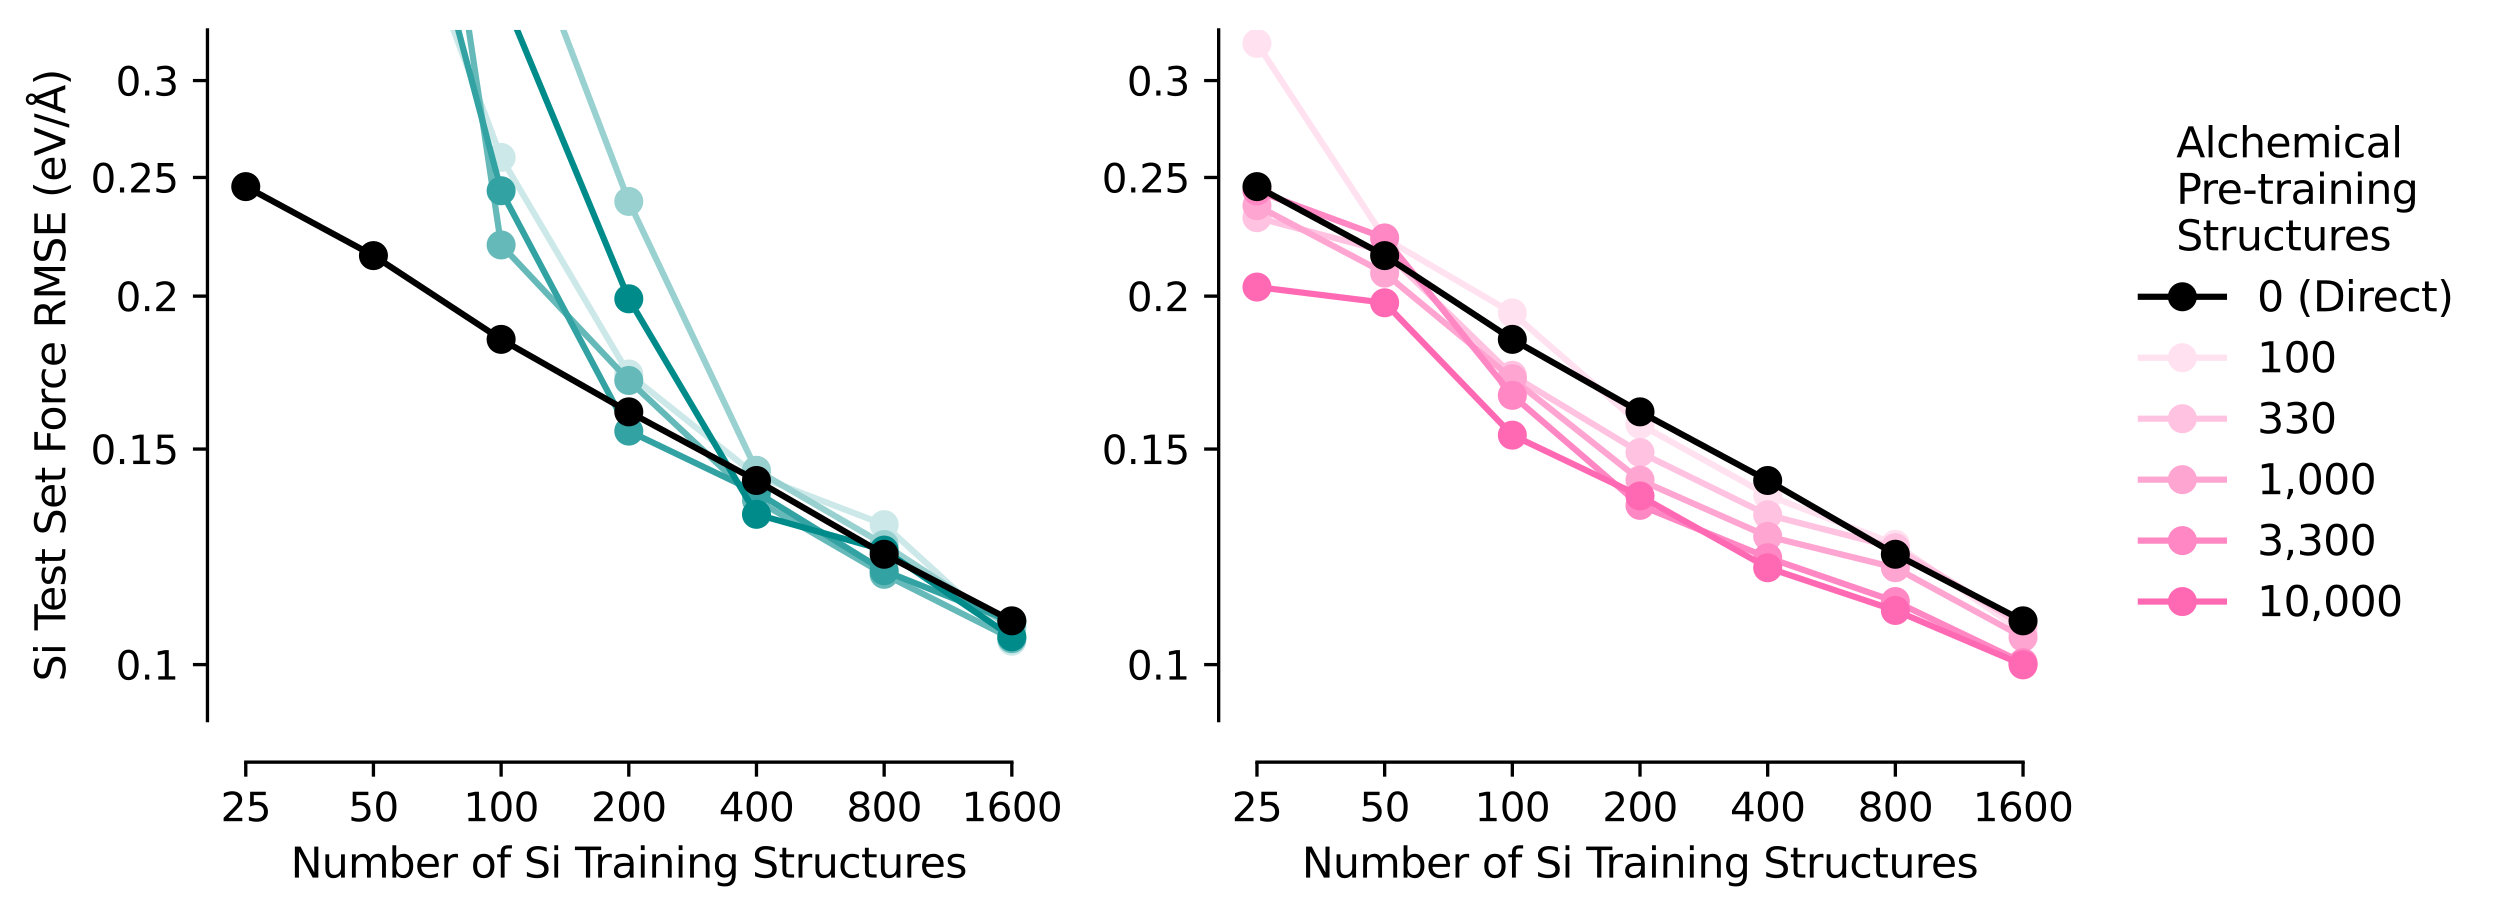 <?xml version="1.0" encoding="utf-8" standalone="no"?>
<!DOCTYPE svg PUBLIC "-//W3C//DTD SVG 1.1//EN"
  "http://www.w3.org/Graphics/SVG/1.1/DTD/svg11.dtd">
<svg xmlns:xlink="http://www.w3.org/1999/xlink" width="601.979pt" height="220.592pt" viewBox="0 0 601.979 220.592" xmlns="http://www.w3.org/2000/svg" version="1.1">
 <defs>
  <style type="text/css">*{stroke-linejoin: round; stroke-linecap: butt}</style>
 </defs>
 <g id="figure_1">
  <g id="patch_1">
   <path d="M 0 220.592 
L 601.979 220.592 
L 601.979 0 
L 0 0 
L 0 220.592 
z
" style="fill: none"/>
  </g>
  <g id="axes_1">
   <g id="patch_2">
    <path d="M 49.954 173.52 
L 252.863 173.52 
L 252.863 7.2 
L 49.954 7.2 
L 49.954 173.52 
z
" style="fill: none"/>
   </g>
   <g id="matplotlib.axis_1">
    <g id="xtick_1">
     <g id="line2d_1">
      <defs>
       <path id="m5c5590e771" d="M 0 0 
L 0 3.5 
" style="stroke: #000000; stroke-width: 0.8"/>
      </defs>
      <g>
       <use xlink:href="#m5c5590e771" x="59.177" y="183.52" style="stroke: #000000; stroke-width: 0.8"/>
      </g>
     </g>
     <g id="text_1">
      <!-- 25 -->
      <g transform="translate(53.133 197.739) scale(0.095 -0.095)">
       <defs>
        <path id="DejaVuSans-32" d="M 1228 531 
L 3431 531 
L 3431 0 
L 469 0 
L 469 531 
Q 828 903 1448 1529 
Q 2069 2156 2228 2338 
Q 2531 2678 2651 2914 
Q 2772 3150 2772 3378 
Q 2772 3750 2511 3984 
Q 2250 4219 1831 4219 
Q 1534 4219 1204 4116 
Q 875 4013 500 3803 
L 500 4441 
Q 881 4594 1212 4672 
Q 1544 4750 1819 4750 
Q 2544 4750 2975 4387 
Q 3406 4025 3406 3419 
Q 3406 3131 3298 2873 
Q 3191 2616 2906 2266 
Q 2828 2175 2409 1742 
Q 1991 1309 1228 531 
z
" transform="scale(0.016)"/>
        <path id="DejaVuSans-35" d="M 691 4666 
L 3169 4666 
L 3169 4134 
L 1269 4134 
L 1269 2991 
Q 1406 3038 1543 3061 
Q 1681 3084 1819 3084 
Q 2600 3084 3056 2656 
Q 3513 2228 3513 1497 
Q 3513 744 3044 326 
Q 2575 -91 1722 -91 
Q 1428 -91 1123 -41 
Q 819 9 494 109 
L 494 744 
Q 775 591 1075 516 
Q 1375 441 1709 441 
Q 2250 441 2565 725 
Q 2881 1009 2881 1497 
Q 2881 1984 2565 2268 
Q 2250 2553 1709 2553 
Q 1456 2553 1204 2497 
Q 953 2441 691 2322 
L 691 4666 
z
" transform="scale(0.016)"/>
       </defs>
       <use xlink:href="#DejaVuSans-32"/>
       <use xlink:href="#DejaVuSans-35" x="63.623"/>
      </g>
     </g>
    </g>
    <g id="xtick_2">
     <g id="line2d_2">
      <g>
       <use xlink:href="#m5c5590e771" x="89.921" y="183.52" style="stroke: #000000; stroke-width: 0.8"/>
      </g>
     </g>
     <g id="text_2">
      <!-- 50 -->
      <g transform="translate(83.876 197.739) scale(0.095 -0.095)">
       <defs>
        <path id="DejaVuSans-30" d="M 2034 4250 
Q 1547 4250 1301 3770 
Q 1056 3291 1056 2328 
Q 1056 1369 1301 889 
Q 1547 409 2034 409 
Q 2525 409 2770 889 
Q 3016 1369 3016 2328 
Q 3016 3291 2770 3770 
Q 2525 4250 2034 4250 
z
M 2034 4750 
Q 2819 4750 3233 4129 
Q 3647 3509 3647 2328 
Q 3647 1150 3233 529 
Q 2819 -91 2034 -91 
Q 1250 -91 836 529 
Q 422 1150 422 2328 
Q 422 3509 836 4129 
Q 1250 4750 2034 4750 
z
" transform="scale(0.016)"/>
       </defs>
       <use xlink:href="#DejaVuSans-35"/>
       <use xlink:href="#DejaVuSans-30" x="63.623"/>
      </g>
     </g>
    </g>
    <g id="xtick_3">
     <g id="line2d_3">
      <g>
       <use xlink:href="#m5c5590e771" x="120.665" y="183.52" style="stroke: #000000; stroke-width: 0.8"/>
      </g>
     </g>
     <g id="text_3">
      <!-- 100 -->
      <g transform="translate(111.598 197.739) scale(0.095 -0.095)">
       <defs>
        <path id="DejaVuSans-31" d="M 794 531 
L 1825 531 
L 1825 4091 
L 703 3866 
L 703 4441 
L 1819 4666 
L 2450 4666 
L 2450 531 
L 3481 531 
L 3481 0 
L 794 0 
L 794 531 
z
" transform="scale(0.016)"/>
       </defs>
       <use xlink:href="#DejaVuSans-31"/>
       <use xlink:href="#DejaVuSans-30" x="63.623"/>
       <use xlink:href="#DejaVuSans-30" x="127.246"/>
      </g>
     </g>
    </g>
    <g id="xtick_4">
     <g id="line2d_4">
      <g>
       <use xlink:href="#m5c5590e771" x="151.408" y="183.52" style="stroke: #000000; stroke-width: 0.8"/>
      </g>
     </g>
     <g id="text_4">
      <!-- 200 -->
      <g transform="translate(142.342 197.739) scale(0.095 -0.095)">
       <use xlink:href="#DejaVuSans-32"/>
       <use xlink:href="#DejaVuSans-30" x="63.623"/>
       <use xlink:href="#DejaVuSans-30" x="127.246"/>
      </g>
     </g>
    </g>
    <g id="xtick_5">
     <g id="line2d_5">
      <g>
       <use xlink:href="#m5c5590e771" x="182.152" y="183.52" style="stroke: #000000; stroke-width: 0.8"/>
      </g>
     </g>
     <g id="text_5">
      <!-- 400 -->
      <g transform="translate(173.086 197.739) scale(0.095 -0.095)">
       <defs>
        <path id="DejaVuSans-34" d="M 2419 4116 
L 825 1625 
L 2419 1625 
L 2419 4116 
z
M 2253 4666 
L 3047 4666 
L 3047 1625 
L 3713 1625 
L 3713 1100 
L 3047 1100 
L 3047 0 
L 2419 0 
L 2419 1100 
L 313 1100 
L 313 1709 
L 2253 4666 
z
" transform="scale(0.016)"/>
       </defs>
       <use xlink:href="#DejaVuSans-34"/>
       <use xlink:href="#DejaVuSans-30" x="63.623"/>
       <use xlink:href="#DejaVuSans-30" x="127.246"/>
      </g>
     </g>
    </g>
    <g id="xtick_6">
     <g id="line2d_6">
      <g>
       <use xlink:href="#m5c5590e771" x="212.896" y="183.52" style="stroke: #000000; stroke-width: 0.8"/>
      </g>
     </g>
     <g id="text_6">
      <!-- 800 -->
      <g transform="translate(203.829 197.739) scale(0.095 -0.095)">
       <defs>
        <path id="DejaVuSans-38" d="M 2034 2216 
Q 1584 2216 1326 1975 
Q 1069 1734 1069 1313 
Q 1069 891 1326 650 
Q 1584 409 2034 409 
Q 2484 409 2743 651 
Q 3003 894 3003 1313 
Q 3003 1734 2745 1975 
Q 2488 2216 2034 2216 
z
M 1403 2484 
Q 997 2584 770 2862 
Q 544 3141 544 3541 
Q 544 4100 942 4425 
Q 1341 4750 2034 4750 
Q 2731 4750 3128 4425 
Q 3525 4100 3525 3541 
Q 3525 3141 3298 2862 
Q 3072 2584 2669 2484 
Q 3125 2378 3379 2068 
Q 3634 1759 3634 1313 
Q 3634 634 3220 271 
Q 2806 -91 2034 -91 
Q 1263 -91 848 271 
Q 434 634 434 1313 
Q 434 1759 690 2068 
Q 947 2378 1403 2484 
z
M 1172 3481 
Q 1172 3119 1398 2916 
Q 1625 2713 2034 2713 
Q 2441 2713 2670 2916 
Q 2900 3119 2900 3481 
Q 2900 3844 2670 4047 
Q 2441 4250 2034 4250 
Q 1625 4250 1398 4047 
Q 1172 3844 1172 3481 
z
" transform="scale(0.016)"/>
       </defs>
       <use xlink:href="#DejaVuSans-38"/>
       <use xlink:href="#DejaVuSans-30" x="63.623"/>
       <use xlink:href="#DejaVuSans-30" x="127.246"/>
      </g>
     </g>
    </g>
    <g id="xtick_7">
     <g id="line2d_7">
      <g>
       <use xlink:href="#m5c5590e771" x="243.64" y="183.52" style="stroke: #000000; stroke-width: 0.8"/>
      </g>
     </g>
     <g id="text_7">
      <!-- 1600 -->
      <g transform="translate(231.551 197.739) scale(0.095 -0.095)">
       <defs>
        <path id="DejaVuSans-36" d="M 2113 2584 
Q 1688 2584 1439 2293 
Q 1191 2003 1191 1497 
Q 1191 994 1439 701 
Q 1688 409 2113 409 
Q 2538 409 2786 701 
Q 3034 994 3034 1497 
Q 3034 2003 2786 2293 
Q 2538 2584 2113 2584 
z
M 3366 4563 
L 3366 3988 
Q 3128 4100 2886 4159 
Q 2644 4219 2406 4219 
Q 1781 4219 1451 3797 
Q 1122 3375 1075 2522 
Q 1259 2794 1537 2939 
Q 1816 3084 2150 3084 
Q 2853 3084 3261 2657 
Q 3669 2231 3669 1497 
Q 3669 778 3244 343 
Q 2819 -91 2113 -91 
Q 1303 -91 875 529 
Q 447 1150 447 2328 
Q 447 3434 972 4092 
Q 1497 4750 2381 4750 
Q 2619 4750 2861 4703 
Q 3103 4656 3366 4563 
z
" transform="scale(0.016)"/>
       </defs>
       <use xlink:href="#DejaVuSans-31"/>
       <use xlink:href="#DejaVuSans-36" x="63.623"/>
       <use xlink:href="#DejaVuSans-30" x="127.246"/>
       <use xlink:href="#DejaVuSans-30" x="190.869"/>
      </g>
     </g>
    </g>
    <g id="text_8">
     <!-- Number of Si Training Structures -->
     <g transform="translate(69.997 211.313) scale(0.1 -0.1)">
      <defs>
       <path id="DejaVuSans-4e" d="M 628 4666 
L 1478 4666 
L 3547 763 
L 3547 4666 
L 4159 4666 
L 4159 0 
L 3309 0 
L 1241 3903 
L 1241 0 
L 628 0 
L 628 4666 
z
" transform="scale(0.016)"/>
       <path id="DejaVuSans-75" d="M 544 1381 
L 544 3500 
L 1119 3500 
L 1119 1403 
Q 1119 906 1312 657 
Q 1506 409 1894 409 
Q 2359 409 2629 706 
Q 2900 1003 2900 1516 
L 2900 3500 
L 3475 3500 
L 3475 0 
L 2900 0 
L 2900 538 
Q 2691 219 2414 64 
Q 2138 -91 1772 -91 
Q 1169 -91 856 284 
Q 544 659 544 1381 
z
M 1991 3584 
L 1991 3584 
z
" transform="scale(0.016)"/>
       <path id="DejaVuSans-6d" d="M 3328 2828 
Q 3544 3216 3844 3400 
Q 4144 3584 4550 3584 
Q 5097 3584 5394 3201 
Q 5691 2819 5691 2113 
L 5691 0 
L 5113 0 
L 5113 2094 
Q 5113 2597 4934 2840 
Q 4756 3084 4391 3084 
Q 3944 3084 3684 2787 
Q 3425 2491 3425 1978 
L 3425 0 
L 2847 0 
L 2847 2094 
Q 2847 2600 2669 2842 
Q 2491 3084 2119 3084 
Q 1678 3084 1418 2786 
Q 1159 2488 1159 1978 
L 1159 0 
L 581 0 
L 581 3500 
L 1159 3500 
L 1159 2956 
Q 1356 3278 1631 3431 
Q 1906 3584 2284 3584 
Q 2666 3584 2933 3390 
Q 3200 3197 3328 2828 
z
" transform="scale(0.016)"/>
       <path id="DejaVuSans-62" d="M 3116 1747 
Q 3116 2381 2855 2742 
Q 2594 3103 2138 3103 
Q 1681 3103 1420 2742 
Q 1159 2381 1159 1747 
Q 1159 1113 1420 752 
Q 1681 391 2138 391 
Q 2594 391 2855 752 
Q 3116 1113 3116 1747 
z
M 1159 2969 
Q 1341 3281 1617 3432 
Q 1894 3584 2278 3584 
Q 2916 3584 3314 3078 
Q 3713 2572 3713 1747 
Q 3713 922 3314 415 
Q 2916 -91 2278 -91 
Q 1894 -91 1617 61 
Q 1341 213 1159 525 
L 1159 0 
L 581 0 
L 581 4863 
L 1159 4863 
L 1159 2969 
z
" transform="scale(0.016)"/>
       <path id="DejaVuSans-65" d="M 3597 1894 
L 3597 1613 
L 953 1613 
Q 991 1019 1311 708 
Q 1631 397 2203 397 
Q 2534 397 2845 478 
Q 3156 559 3463 722 
L 3463 178 
Q 3153 47 2828 -22 
Q 2503 -91 2169 -91 
Q 1331 -91 842 396 
Q 353 884 353 1716 
Q 353 2575 817 3079 
Q 1281 3584 2069 3584 
Q 2775 3584 3186 3129 
Q 3597 2675 3597 1894 
z
M 3022 2063 
Q 3016 2534 2758 2815 
Q 2500 3097 2075 3097 
Q 1594 3097 1305 2825 
Q 1016 2553 972 2059 
L 3022 2063 
z
" transform="scale(0.016)"/>
       <path id="DejaVuSans-72" d="M 2631 2963 
Q 2534 3019 2420 3045 
Q 2306 3072 2169 3072 
Q 1681 3072 1420 2755 
Q 1159 2438 1159 1844 
L 1159 0 
L 581 0 
L 581 3500 
L 1159 3500 
L 1159 2956 
Q 1341 3275 1631 3429 
Q 1922 3584 2338 3584 
Q 2397 3584 2469 3576 
Q 2541 3569 2628 3553 
L 2631 2963 
z
" transform="scale(0.016)"/>
       <path id="DejaVuSans-20" transform="scale(0.016)"/>
       <path id="DejaVuSans-6f" d="M 1959 3097 
Q 1497 3097 1228 2736 
Q 959 2375 959 1747 
Q 959 1119 1226 758 
Q 1494 397 1959 397 
Q 2419 397 2687 759 
Q 2956 1122 2956 1747 
Q 2956 2369 2687 2733 
Q 2419 3097 1959 3097 
z
M 1959 3584 
Q 2709 3584 3137 3096 
Q 3566 2609 3566 1747 
Q 3566 888 3137 398 
Q 2709 -91 1959 -91 
Q 1206 -91 779 398 
Q 353 888 353 1747 
Q 353 2609 779 3096 
Q 1206 3584 1959 3584 
z
" transform="scale(0.016)"/>
       <path id="DejaVuSans-66" d="M 2375 4863 
L 2375 4384 
L 1825 4384 
Q 1516 4384 1395 4259 
Q 1275 4134 1275 3809 
L 1275 3500 
L 2222 3500 
L 2222 3053 
L 1275 3053 
L 1275 0 
L 697 0 
L 697 3053 
L 147 3053 
L 147 3500 
L 697 3500 
L 697 3744 
Q 697 4328 969 4595 
Q 1241 4863 1831 4863 
L 2375 4863 
z
" transform="scale(0.016)"/>
       <path id="DejaVuSans-53" d="M 3425 4513 
L 3425 3897 
Q 3066 4069 2747 4153 
Q 2428 4238 2131 4238 
Q 1616 4238 1336 4038 
Q 1056 3838 1056 3469 
Q 1056 3159 1242 3001 
Q 1428 2844 1947 2747 
L 2328 2669 
Q 3034 2534 3370 2195 
Q 3706 1856 3706 1288 
Q 3706 609 3251 259 
Q 2797 -91 1919 -91 
Q 1588 -91 1214 -16 
Q 841 59 441 206 
L 441 856 
Q 825 641 1194 531 
Q 1563 422 1919 422 
Q 2459 422 2753 634 
Q 3047 847 3047 1241 
Q 3047 1584 2836 1778 
Q 2625 1972 2144 2069 
L 1759 2144 
Q 1053 2284 737 2584 
Q 422 2884 422 3419 
Q 422 4038 858 4394 
Q 1294 4750 2059 4750 
Q 2388 4750 2728 4690 
Q 3069 4631 3425 4513 
z
" transform="scale(0.016)"/>
       <path id="DejaVuSans-69" d="M 603 3500 
L 1178 3500 
L 1178 0 
L 603 0 
L 603 3500 
z
M 603 4863 
L 1178 4863 
L 1178 4134 
L 603 4134 
L 603 4863 
z
" transform="scale(0.016)"/>
       <path id="DejaVuSans-54" d="M -19 4666 
L 3928 4666 
L 3928 4134 
L 2272 4134 
L 2272 0 
L 1638 0 
L 1638 4134 
L -19 4134 
L -19 4666 
z
" transform="scale(0.016)"/>
       <path id="DejaVuSans-61" d="M 2194 1759 
Q 1497 1759 1228 1600 
Q 959 1441 959 1056 
Q 959 750 1161 570 
Q 1363 391 1709 391 
Q 2188 391 2477 730 
Q 2766 1069 2766 1631 
L 2766 1759 
L 2194 1759 
z
M 3341 1997 
L 3341 0 
L 2766 0 
L 2766 531 
Q 2569 213 2275 61 
Q 1981 -91 1556 -91 
Q 1019 -91 701 211 
Q 384 513 384 1019 
Q 384 1609 779 1909 
Q 1175 2209 1959 2209 
L 2766 2209 
L 2766 2266 
Q 2766 2663 2505 2880 
Q 2244 3097 1772 3097 
Q 1472 3097 1187 3025 
Q 903 2953 641 2809 
L 641 3341 
Q 956 3463 1253 3523 
Q 1550 3584 1831 3584 
Q 2591 3584 2966 3190 
Q 3341 2797 3341 1997 
z
" transform="scale(0.016)"/>
       <path id="DejaVuSans-6e" d="M 3513 2113 
L 3513 0 
L 2938 0 
L 2938 2094 
Q 2938 2591 2744 2837 
Q 2550 3084 2163 3084 
Q 1697 3084 1428 2787 
Q 1159 2491 1159 1978 
L 1159 0 
L 581 0 
L 581 3500 
L 1159 3500 
L 1159 2956 
Q 1366 3272 1645 3428 
Q 1925 3584 2291 3584 
Q 2894 3584 3203 3211 
Q 3513 2838 3513 2113 
z
" transform="scale(0.016)"/>
       <path id="DejaVuSans-67" d="M 2906 1791 
Q 2906 2416 2648 2759 
Q 2391 3103 1925 3103 
Q 1463 3103 1205 2759 
Q 947 2416 947 1791 
Q 947 1169 1205 825 
Q 1463 481 1925 481 
Q 2391 481 2648 825 
Q 2906 1169 2906 1791 
z
M 3481 434 
Q 3481 -459 3084 -895 
Q 2688 -1331 1869 -1331 
Q 1566 -1331 1297 -1286 
Q 1028 -1241 775 -1147 
L 775 -588 
Q 1028 -725 1275 -790 
Q 1522 -856 1778 -856 
Q 2344 -856 2625 -561 
Q 2906 -266 2906 331 
L 2906 616 
Q 2728 306 2450 153 
Q 2172 0 1784 0 
Q 1141 0 747 490 
Q 353 981 353 1791 
Q 353 2603 747 3093 
Q 1141 3584 1784 3584 
Q 2172 3584 2450 3431 
Q 2728 3278 2906 2969 
L 2906 3500 
L 3481 3500 
L 3481 434 
z
" transform="scale(0.016)"/>
       <path id="DejaVuSans-74" d="M 1172 4494 
L 1172 3500 
L 2356 3500 
L 2356 3053 
L 1172 3053 
L 1172 1153 
Q 1172 725 1289 603 
Q 1406 481 1766 481 
L 2356 481 
L 2356 0 
L 1766 0 
Q 1100 0 847 248 
Q 594 497 594 1153 
L 594 3053 
L 172 3053 
L 172 3500 
L 594 3500 
L 594 4494 
L 1172 4494 
z
" transform="scale(0.016)"/>
       <path id="DejaVuSans-63" d="M 3122 3366 
L 3122 2828 
Q 2878 2963 2633 3030 
Q 2388 3097 2138 3097 
Q 1578 3097 1268 2742 
Q 959 2388 959 1747 
Q 959 1106 1268 751 
Q 1578 397 2138 397 
Q 2388 397 2633 464 
Q 2878 531 3122 666 
L 3122 134 
Q 2881 22 2623 -34 
Q 2366 -91 2075 -91 
Q 1284 -91 818 406 
Q 353 903 353 1747 
Q 353 2603 823 3093 
Q 1294 3584 2113 3584 
Q 2378 3584 2631 3529 
Q 2884 3475 3122 3366 
z
" transform="scale(0.016)"/>
       <path id="DejaVuSans-73" d="M 2834 3397 
L 2834 2853 
Q 2591 2978 2328 3040 
Q 2066 3103 1784 3103 
Q 1356 3103 1142 2972 
Q 928 2841 928 2578 
Q 928 2378 1081 2264 
Q 1234 2150 1697 2047 
L 1894 2003 
Q 2506 1872 2764 1633 
Q 3022 1394 3022 966 
Q 3022 478 2636 193 
Q 2250 -91 1575 -91 
Q 1294 -91 989 -36 
Q 684 19 347 128 
L 347 722 
Q 666 556 975 473 
Q 1284 391 1588 391 
Q 1994 391 2212 530 
Q 2431 669 2431 922 
Q 2431 1156 2273 1281 
Q 2116 1406 1581 1522 
L 1381 1569 
Q 847 1681 609 1914 
Q 372 2147 372 2553 
Q 372 3047 722 3315 
Q 1072 3584 1716 3584 
Q 2034 3584 2315 3537 
Q 2597 3491 2834 3397 
z
" transform="scale(0.016)"/>
      </defs>
      <use xlink:href="#DejaVuSans-4e"/>
      <use xlink:href="#DejaVuSans-75" x="74.805"/>
      <use xlink:href="#DejaVuSans-6d" x="138.184"/>
      <use xlink:href="#DejaVuSans-62" x="235.596"/>
      <use xlink:href="#DejaVuSans-65" x="299.072"/>
      <use xlink:href="#DejaVuSans-72" x="360.596"/>
      <use xlink:href="#DejaVuSans-20" x="401.709"/>
      <use xlink:href="#DejaVuSans-6f" x="433.496"/>
      <use xlink:href="#DejaVuSans-66" x="494.678"/>
      <use xlink:href="#DejaVuSans-20" x="529.883"/>
      <use xlink:href="#DejaVuSans-53" x="561.67"/>
      <use xlink:href="#DejaVuSans-69" x="625.146"/>
      <use xlink:href="#DejaVuSans-20" x="652.93"/>
      <use xlink:href="#DejaVuSans-54" x="684.717"/>
      <use xlink:href="#DejaVuSans-72" x="731.051"/>
      <use xlink:href="#DejaVuSans-61" x="772.164"/>
      <use xlink:href="#DejaVuSans-69" x="833.443"/>
      <use xlink:href="#DejaVuSans-6e" x="861.227"/>
      <use xlink:href="#DejaVuSans-69" x="924.605"/>
      <use xlink:href="#DejaVuSans-6e" x="952.389"/>
      <use xlink:href="#DejaVuSans-67" x="1015.768"/>
      <use xlink:href="#DejaVuSans-20" x="1079.244"/>
      <use xlink:href="#DejaVuSans-53" x="1111.031"/>
      <use xlink:href="#DejaVuSans-74" x="1174.508"/>
      <use xlink:href="#DejaVuSans-72" x="1213.717"/>
      <use xlink:href="#DejaVuSans-75" x="1254.83"/>
      <use xlink:href="#DejaVuSans-63" x="1318.209"/>
      <use xlink:href="#DejaVuSans-74" x="1373.189"/>
      <use xlink:href="#DejaVuSans-75" x="1412.398"/>
      <use xlink:href="#DejaVuSans-72" x="1475.777"/>
      <use xlink:href="#DejaVuSans-65" x="1514.641"/>
      <use xlink:href="#DejaVuSans-73" x="1576.164"/>
     </g>
    </g>
   </g>
   <g id="matplotlib.axis_2">
    <g id="ytick_1">
     <g id="line2d_8">
      <defs>
       <path id="m69ebf3bbb1" d="M 0 0 
L -3.5 0 
" style="stroke: #000000; stroke-width: 0.8"/>
      </defs>
      <g>
       <use xlink:href="#m69ebf3bbb1" x="49.954" y="160.033" style="stroke: #000000; stroke-width: 0.8"/>
      </g>
     </g>
     <g id="text_9">
      <!-- 0.1 -->
      <g transform="translate(27.846 163.642) scale(0.095 -0.095)">
       <defs>
        <path id="DejaVuSans-2e" d="M 684 794 
L 1344 794 
L 1344 0 
L 684 0 
L 684 794 
z
" transform="scale(0.016)"/>
       </defs>
       <use xlink:href="#DejaVuSans-30"/>
       <use xlink:href="#DejaVuSans-2e" x="63.623"/>
       <use xlink:href="#DejaVuSans-31" x="95.41"/>
      </g>
     </g>
    </g>
    <g id="ytick_2">
     <g id="line2d_9">
      <g>
       <use xlink:href="#m69ebf3bbb1" x="49.954" y="108.13" style="stroke: #000000; stroke-width: 0.8"/>
      </g>
     </g>
     <g id="text_10">
      <!-- 0.15 -->
      <g transform="translate(21.802 111.739) scale(0.095 -0.095)">
       <use xlink:href="#DejaVuSans-30"/>
       <use xlink:href="#DejaVuSans-2e" x="63.623"/>
       <use xlink:href="#DejaVuSans-31" x="95.41"/>
       <use xlink:href="#DejaVuSans-35" x="159.033"/>
      </g>
     </g>
    </g>
    <g id="ytick_3">
     <g id="line2d_10">
      <g>
       <use xlink:href="#m69ebf3bbb1" x="49.954" y="71.304" style="stroke: #000000; stroke-width: 0.8"/>
      </g>
     </g>
     <g id="text_11">
      <!-- 0.2 -->
      <g transform="translate(27.846 74.913) scale(0.095 -0.095)">
       <use xlink:href="#DejaVuSans-30"/>
       <use xlink:href="#DejaVuSans-2e" x="63.623"/>
       <use xlink:href="#DejaVuSans-32" x="95.41"/>
      </g>
     </g>
    </g>
    <g id="ytick_4">
     <g id="line2d_11">
      <g>
       <use xlink:href="#m69ebf3bbb1" x="49.954" y="42.739" style="stroke: #000000; stroke-width: 0.8"/>
      </g>
     </g>
     <g id="text_12">
      <!-- 0.25 -->
      <g transform="translate(21.802 46.349) scale(0.095 -0.095)">
       <use xlink:href="#DejaVuSans-30"/>
       <use xlink:href="#DejaVuSans-2e" x="63.623"/>
       <use xlink:href="#DejaVuSans-32" x="95.41"/>
       <use xlink:href="#DejaVuSans-35" x="159.033"/>
      </g>
     </g>
    </g>
    <g id="ytick_5">
     <g id="line2d_12">
      <g>
       <use xlink:href="#m69ebf3bbb1" x="49.954" y="19.401" style="stroke: #000000; stroke-width: 0.8"/>
      </g>
     </g>
     <g id="text_13">
      <!-- 0.3 -->
      <g transform="translate(27.846 23.01) scale(0.095 -0.095)">
       <defs>
        <path id="DejaVuSans-33" d="M 2597 2516 
Q 3050 2419 3304 2112 
Q 3559 1806 3559 1356 
Q 3559 666 3084 287 
Q 2609 -91 1734 -91 
Q 1441 -91 1130 -33 
Q 819 25 488 141 
L 488 750 
Q 750 597 1062 519 
Q 1375 441 1716 441 
Q 2309 441 2620 675 
Q 2931 909 2931 1356 
Q 2931 1769 2642 2001 
Q 2353 2234 1838 2234 
L 1294 2234 
L 1294 2753 
L 1863 2753 
Q 2328 2753 2575 2939 
Q 2822 3125 2822 3475 
Q 2822 3834 2567 4026 
Q 2313 4219 1838 4219 
Q 1578 4219 1281 4162 
Q 984 4106 628 3988 
L 628 4550 
Q 988 4650 1302 4700 
Q 1616 4750 1894 4750 
Q 2613 4750 3031 4423 
Q 3450 4097 3450 3541 
Q 3450 3153 3228 2886 
Q 3006 2619 2597 2516 
z
" transform="scale(0.016)"/>
       </defs>
       <use xlink:href="#DejaVuSans-30"/>
       <use xlink:href="#DejaVuSans-2e" x="63.623"/>
       <use xlink:href="#DejaVuSans-33" x="95.41"/>
      </g>
     </g>
    </g>
    <g id="text_14">
     <!-- Si Test Set Force RMSE (eV/Å) -->
     <g transform="translate(15.722 164.072) rotate(-90) scale(0.1 -0.1)">
      <defs>
       <path id="DejaVuSans-46" d="M 628 4666 
L 3309 4666 
L 3309 4134 
L 1259 4134 
L 1259 2759 
L 3109 2759 
L 3109 2228 
L 1259 2228 
L 1259 0 
L 628 0 
L 628 4666 
z
" transform="scale(0.016)"/>
       <path id="DejaVuSans-52" d="M 2841 2188 
Q 3044 2119 3236 1894 
Q 3428 1669 3622 1275 
L 4263 0 
L 3584 0 
L 2988 1197 
Q 2756 1666 2539 1819 
Q 2322 1972 1947 1972 
L 1259 1972 
L 1259 0 
L 628 0 
L 628 4666 
L 2053 4666 
Q 2853 4666 3247 4331 
Q 3641 3997 3641 3322 
Q 3641 2881 3436 2590 
Q 3231 2300 2841 2188 
z
M 1259 4147 
L 1259 2491 
L 2053 2491 
Q 2509 2491 2742 2702 
Q 2975 2913 2975 3322 
Q 2975 3731 2742 3939 
Q 2509 4147 2053 4147 
L 1259 4147 
z
" transform="scale(0.016)"/>
       <path id="DejaVuSans-4d" d="M 628 4666 
L 1569 4666 
L 2759 1491 
L 3956 4666 
L 4897 4666 
L 4897 0 
L 4281 0 
L 4281 4097 
L 3078 897 
L 2444 897 
L 1241 4097 
L 1241 0 
L 628 0 
L 628 4666 
z
" transform="scale(0.016)"/>
       <path id="DejaVuSans-45" d="M 628 4666 
L 3578 4666 
L 3578 4134 
L 1259 4134 
L 1259 2753 
L 3481 2753 
L 3481 2222 
L 1259 2222 
L 1259 531 
L 3634 531 
L 3634 0 
L 628 0 
L 628 4666 
z
" transform="scale(0.016)"/>
       <path id="DejaVuSans-28" d="M 1984 4856 
Q 1566 4138 1362 3434 
Q 1159 2731 1159 2009 
Q 1159 1288 1364 580 
Q 1569 -128 1984 -844 
L 1484 -844 
Q 1016 -109 783 600 
Q 550 1309 550 2009 
Q 550 2706 781 3412 
Q 1013 4119 1484 4856 
L 1984 4856 
z
" transform="scale(0.016)"/>
       <path id="DejaVuSans-56" d="M 1831 0 
L 50 4666 
L 709 4666 
L 2188 738 
L 3669 4666 
L 4325 4666 
L 2547 0 
L 1831 0 
z
" transform="scale(0.016)"/>
       <path id="DejaVuSans-2f" d="M 1625 4666 
L 2156 4666 
L 531 -594 
L 0 -594 
L 1625 4666 
z
" transform="scale(0.016)"/>
       <path id="DejaVuSans-c5" d="M 2663 5081 
Q 2663 5278 2523 5417 
Q 2384 5556 2188 5556 
Q 1988 5556 1852 5420 
Q 1716 5284 1716 5081 
Q 1716 4884 1853 4746 
Q 1991 4609 2188 4609 
Q 2384 4609 2523 4746 
Q 2663 4884 2663 5081 
z
M 2188 4044 
L 1338 1722 
L 3041 1722 
L 2188 4044 
z
M 1716 4366 
Q 1525 4494 1428 4673 
Q 1331 4853 1331 5081 
Q 1331 5441 1579 5691 
Q 1828 5941 2188 5941 
Q 2544 5941 2795 5689 
Q 3047 5438 3047 5081 
Q 3047 4863 2948 4678 
Q 2850 4494 2663 4366 
L 4325 0 
L 3669 0 
L 3244 1197 
L 1141 1197 
L 716 0 
L 50 0 
L 1716 4366 
z
" transform="scale(0.016)"/>
       <path id="DejaVuSans-29" d="M 513 4856 
L 1013 4856 
Q 1481 4119 1714 3412 
Q 1947 2706 1947 2009 
Q 1947 1309 1714 600 
Q 1481 -109 1013 -844 
L 513 -844 
Q 928 -128 1133 580 
Q 1338 1288 1338 2009 
Q 1338 2731 1133 3434 
Q 928 4138 513 4856 
z
" transform="scale(0.016)"/>
      </defs>
      <use xlink:href="#DejaVuSans-53"/>
      <use xlink:href="#DejaVuSans-69" x="63.477"/>
      <use xlink:href="#DejaVuSans-20" x="91.26"/>
      <use xlink:href="#DejaVuSans-54" x="123.047"/>
      <use xlink:href="#DejaVuSans-65" x="167.131"/>
      <use xlink:href="#DejaVuSans-73" x="228.654"/>
      <use xlink:href="#DejaVuSans-74" x="280.754"/>
      <use xlink:href="#DejaVuSans-20" x="319.963"/>
      <use xlink:href="#DejaVuSans-53" x="351.75"/>
      <use xlink:href="#DejaVuSans-65" x="415.227"/>
      <use xlink:href="#DejaVuSans-74" x="476.75"/>
      <use xlink:href="#DejaVuSans-20" x="515.959"/>
      <use xlink:href="#DejaVuSans-46" x="547.746"/>
      <use xlink:href="#DejaVuSans-6f" x="601.641"/>
      <use xlink:href="#DejaVuSans-72" x="662.822"/>
      <use xlink:href="#DejaVuSans-63" x="701.686"/>
      <use xlink:href="#DejaVuSans-65" x="756.666"/>
      <use xlink:href="#DejaVuSans-20" x="818.189"/>
      <use xlink:href="#DejaVuSans-52" x="849.977"/>
      <use xlink:href="#DejaVuSans-4d" x="919.459"/>
      <use xlink:href="#DejaVuSans-53" x="1005.738"/>
      <use xlink:href="#DejaVuSans-45" x="1069.215"/>
      <use xlink:href="#DejaVuSans-20" x="1132.398"/>
      <use xlink:href="#DejaVuSans-28" x="1164.186"/>
      <use xlink:href="#DejaVuSans-65" x="1203.199"/>
      <use xlink:href="#DejaVuSans-56" x="1264.723"/>
      <use xlink:href="#DejaVuSans-2f" x="1333.131"/>
      <use xlink:href="#DejaVuSans-c5" x="1366.822"/>
      <use xlink:href="#DejaVuSans-29" x="1435.23"/>
     </g>
    </g>
   </g>
   <g id="line2d_13">
    <path d="M 106.136 -1 
L 120.665 37.903 
L 151.408 90.065 
L 182.152 114.543 
L 212.896 126.324 
L 243.64 154.403 
" clip-path="url(#p3c75767efe)" style="fill: none; stroke: #cce8e8; stroke-width: 1.5; stroke-linecap: square"/>
    <defs>
     <path id="m93330bbf0a" d="M 0 3 
C 0.796 3 1.559 2.684 2.121 2.121 
C 2.684 1.559 3 0.796 3 0 
C 3 -0.796 2.684 -1.559 2.121 -2.121 
C 1.559 -2.684 0.796 -3 0 -3 
C -0.796 -3 -1.559 -2.684 -2.121 -2.121 
C -2.684 -1.559 -3 -0.796 -3 0 
C -3 0.796 -2.684 1.559 -2.121 2.121 
C -1.559 2.684 -0.796 3 0 3 
z
" style="stroke: #cce8e8"/>
    </defs>
    <g clip-path="url(#p3c75767efe)">
     <use xlink:href="#m93330bbf0a" x="106.136" y="-1" style="fill: #cce8e8; stroke: #cce8e8"/>
     <use xlink:href="#m93330bbf0a" x="120.665" y="37.903" style="fill: #cce8e8; stroke: #cce8e8"/>
     <use xlink:href="#m93330bbf0a" x="151.408" y="90.065" style="fill: #cce8e8; stroke: #cce8e8"/>
     <use xlink:href="#m93330bbf0a" x="182.152" y="114.543" style="fill: #cce8e8; stroke: #cce8e8"/>
     <use xlink:href="#m93330bbf0a" x="212.896" y="126.324" style="fill: #cce8e8; stroke: #cce8e8"/>
     <use xlink:href="#m93330bbf0a" x="243.64" y="154.403" style="fill: #cce8e8; stroke: #cce8e8"/>
    </g>
   </g>
   <g id="line2d_14">
    <path d="M 132.509 -1 
L 151.408 48.503 
L 182.152 113.241 
L 212.896 131.12 
L 243.64 151.183 
" clip-path="url(#p3c75767efe)" style="fill: none; stroke: #99d1d1; stroke-width: 1.5; stroke-linecap: square"/>
    <defs>
     <path id="m1ed48fb7e6" d="M 0 3 
C 0.796 3 1.559 2.684 2.121 2.121 
C 2.684 1.559 3 0.796 3 0 
C 3 -0.796 2.684 -1.559 2.121 -2.121 
C 1.559 -2.684 0.796 -3 0 -3 
C -0.796 -3 -1.559 -2.684 -2.121 -2.121 
C -2.684 -1.559 -3 -0.796 -3 0 
C -3 0.796 -2.684 1.559 -2.121 2.121 
C -1.559 2.684 -0.796 3 0 3 
z
" style="stroke: #99d1d1"/>
    </defs>
    <g clip-path="url(#p3c75767efe)">
     <use xlink:href="#m1ed48fb7e6" x="132.509" y="-1" style="fill: #99d1d1; stroke: #99d1d1"/>
     <use xlink:href="#m1ed48fb7e6" x="151.408" y="48.503" style="fill: #99d1d1; stroke: #99d1d1"/>
     <use xlink:href="#m1ed48fb7e6" x="182.152" y="113.241" style="fill: #99d1d1; stroke: #99d1d1"/>
     <use xlink:href="#m1ed48fb7e6" x="212.896" y="131.12" style="fill: #99d1d1; stroke: #99d1d1"/>
     <use xlink:href="#m1ed48fb7e6" x="243.64" y="151.183" style="fill: #99d1d1; stroke: #99d1d1"/>
    </g>
   </g>
   <g id="line2d_15">
    <path d="M 111.668 -1 
L 120.665 58.983 
L 151.408 91.617 
L 182.152 120.45 
L 212.896 138.297 
L 243.64 153.802 
" clip-path="url(#p3c75767efe)" style="fill: none; stroke: #66b9b9; stroke-width: 1.5; stroke-linecap: square"/>
    <defs>
     <path id="m8fb751b37f" d="M 0 3 
C 0.796 3 1.559 2.684 2.121 2.121 
C 2.684 1.559 3 0.796 3 0 
C 3 -0.796 2.684 -1.559 2.121 -2.121 
C 1.559 -2.684 0.796 -3 0 -3 
C -0.796 -3 -1.559 -2.684 -2.121 -2.121 
C -2.684 -1.559 -3 -0.796 -3 0 
C -3 0.796 -2.684 1.559 -2.121 2.121 
C -1.559 2.684 -0.796 3 0 3 
z
" style="stroke: #66b9b9"/>
    </defs>
    <g clip-path="url(#p3c75767efe)">
     <use xlink:href="#m8fb751b37f" x="111.668" y="-1" style="fill: #66b9b9; stroke: #66b9b9"/>
     <use xlink:href="#m8fb751b37f" x="120.665" y="58.983" style="fill: #66b9b9; stroke: #66b9b9"/>
     <use xlink:href="#m8fb751b37f" x="151.408" y="91.617" style="fill: #66b9b9; stroke: #66b9b9"/>
     <use xlink:href="#m8fb751b37f" x="182.152" y="120.45" style="fill: #66b9b9; stroke: #66b9b9"/>
     <use xlink:href="#m8fb751b37f" x="212.896" y="138.297" style="fill: #66b9b9; stroke: #66b9b9"/>
     <use xlink:href="#m8fb751b37f" x="243.64" y="153.802" style="fill: #66b9b9; stroke: #66b9b9"/>
    </g>
   </g>
   <g id="line2d_16">
    <path d="M 108.151 -1 
L 120.665 45.929 
L 151.408 103.805 
L 182.152 118.529 
L 212.896 137.441 
L 243.64 149.713 
" clip-path="url(#p3c75767efe)" style="fill: none; stroke: #33a2a2; stroke-width: 1.5; stroke-linecap: square"/>
    <defs>
     <path id="m4c0bdd15bf" d="M 0 3 
C 0.796 3 1.559 2.684 2.121 2.121 
C 2.684 1.559 3 0.796 3 0 
C 3 -0.796 2.684 -1.559 2.121 -2.121 
C 1.559 -2.684 0.796 -3 0 -3 
C -0.796 -3 -1.559 -2.684 -2.121 -2.121 
C -2.684 -1.559 -3 -0.796 -3 0 
C -3 0.796 -2.684 1.559 -2.121 2.121 
C -1.559 2.684 -0.796 3 0 3 
z
" style="stroke: #33a2a2"/>
    </defs>
    <g clip-path="url(#p3c75767efe)">
     <use xlink:href="#m4c0bdd15bf" x="108.151" y="-1" style="fill: #33a2a2; stroke: #33a2a2"/>
     <use xlink:href="#m4c0bdd15bf" x="120.665" y="45.929" style="fill: #33a2a2; stroke: #33a2a2"/>
     <use xlink:href="#m4c0bdd15bf" x="151.408" y="103.805" style="fill: #33a2a2; stroke: #33a2a2"/>
     <use xlink:href="#m4c0bdd15bf" x="182.152" y="118.529" style="fill: #33a2a2; stroke: #33a2a2"/>
     <use xlink:href="#m4c0bdd15bf" x="212.896" y="137.441" style="fill: #33a2a2; stroke: #33a2a2"/>
     <use xlink:href="#m4c0bdd15bf" x="243.64" y="149.713" style="fill: #33a2a2; stroke: #33a2a2"/>
    </g>
   </g>
   <g id="line2d_17">
    <path d="M 121.12 -1 
L 151.408 71.951 
L 182.152 123.845 
L 212.896 132.457 
L 243.64 153.343 
" clip-path="url(#p3c75767efe)" style="fill: none; stroke: #008b8b; stroke-width: 1.5; stroke-linecap: square"/>
    <defs>
     <path id="m4dc14b8239" d="M 0 3 
C 0.796 3 1.559 2.684 2.121 2.121 
C 2.684 1.559 3 0.796 3 0 
C 3 -0.796 2.684 -1.559 2.121 -2.121 
C 1.559 -2.684 0.796 -3 0 -3 
C -0.796 -3 -1.559 -2.684 -2.121 -2.121 
C -2.684 -1.559 -3 -0.796 -3 0 
C -3 0.796 -2.684 1.559 -2.121 2.121 
C -1.559 2.684 -0.796 3 0 3 
z
" style="stroke: #008b8b"/>
    </defs>
    <g clip-path="url(#p3c75767efe)">
     <use xlink:href="#m4dc14b8239" x="121.12" y="-1" style="fill: #008b8b; stroke: #008b8b"/>
     <use xlink:href="#m4dc14b8239" x="151.408" y="71.951" style="fill: #008b8b; stroke: #008b8b"/>
     <use xlink:href="#m4dc14b8239" x="182.152" y="123.845" style="fill: #008b8b; stroke: #008b8b"/>
     <use xlink:href="#m4dc14b8239" x="212.896" y="132.457" style="fill: #008b8b; stroke: #008b8b"/>
     <use xlink:href="#m4dc14b8239" x="243.64" y="153.343" style="fill: #008b8b; stroke: #008b8b"/>
    </g>
   </g>
   <g id="patch_3">
    <path d="M 49.954 173.52 
L 49.954 7.2 
" style="fill: none; stroke: #000000; stroke-width: 0.8; stroke-linejoin: miter; stroke-linecap: square"/>
   </g>
   <g id="patch_4">
    <path d="M 59.177 183.52 
L 243.64 183.52 
" style="fill: none; stroke: #000000; stroke-width: 0.8; stroke-linejoin: miter; stroke-linecap: square"/>
   </g>
   <g id="line2d_18">
    <path d="M 59.177 44.935 
L 89.921 61.548 
L 120.665 81.718 
L 151.408 99.172 
L 182.152 115.696 
L 212.896 133.464 
L 243.64 149.492 
" clip-path="url(#p3c75767efe)" style="fill: none; stroke: #000000; stroke-width: 1.5; stroke-linecap: square"/>
    <defs>
     <path id="m866e2a7e88" d="M 0 3 
C 0.796 3 1.559 2.684 2.121 2.121 
C 2.684 1.559 3 0.796 3 0 
C 3 -0.796 2.684 -1.559 2.121 -2.121 
C 1.559 -2.684 0.796 -3 0 -3 
C -0.796 -3 -1.559 -2.684 -2.121 -2.121 
C -2.684 -1.559 -3 -0.796 -3 0 
C -3 0.796 -2.684 1.559 -2.121 2.121 
C -1.559 2.684 -0.796 3 0 3 
z
" style="stroke: #000000"/>
    </defs>
    <g clip-path="url(#p3c75767efe)">
     <use xlink:href="#m866e2a7e88" x="59.177" y="44.935" style="stroke: #000000"/>
     <use xlink:href="#m866e2a7e88" x="89.921" y="61.548" style="stroke: #000000"/>
     <use xlink:href="#m866e2a7e88" x="120.665" y="81.718" style="stroke: #000000"/>
     <use xlink:href="#m866e2a7e88" x="151.408" y="99.172" style="stroke: #000000"/>
     <use xlink:href="#m866e2a7e88" x="182.152" y="115.696" style="stroke: #000000"/>
     <use xlink:href="#m866e2a7e88" x="212.896" y="133.464" style="stroke: #000000"/>
     <use xlink:href="#m866e2a7e88" x="243.64" y="149.492" style="stroke: #000000"/>
    </g>
   </g>
  </g>
  <g id="axes_2">
   <g id="patch_5">
    <path d="M 293.445 173.52 
L 496.354 173.52 
L 496.354 7.2 
L 293.445 7.2 
L 293.445 173.52 
z
" style="fill: none"/>
   </g>
   <g id="matplotlib.axis_3">
    <g id="xtick_8">
     <g id="line2d_19">
      <g>
       <use xlink:href="#m5c5590e771" x="302.668" y="183.52" style="stroke: #000000; stroke-width: 0.8"/>
      </g>
     </g>
     <g id="text_15">
      <!-- 25 -->
      <g transform="translate(296.624 197.739) scale(0.095 -0.095)">
       <use xlink:href="#DejaVuSans-32"/>
       <use xlink:href="#DejaVuSans-35" x="63.623"/>
      </g>
     </g>
    </g>
    <g id="xtick_9">
     <g id="line2d_20">
      <g>
       <use xlink:href="#m5c5590e771" x="333.412" y="183.52" style="stroke: #000000; stroke-width: 0.8"/>
      </g>
     </g>
     <g id="text_16">
      <!-- 50 -->
      <g transform="translate(327.367 197.739) scale(0.095 -0.095)">
       <use xlink:href="#DejaVuSans-35"/>
       <use xlink:href="#DejaVuSans-30" x="63.623"/>
      </g>
     </g>
    </g>
    <g id="xtick_10">
     <g id="line2d_21">
      <g>
       <use xlink:href="#m5c5590e771" x="364.156" y="183.52" style="stroke: #000000; stroke-width: 0.8"/>
      </g>
     </g>
     <g id="text_17">
      <!-- 100 -->
      <g transform="translate(355.089 197.739) scale(0.095 -0.095)">
       <use xlink:href="#DejaVuSans-31"/>
       <use xlink:href="#DejaVuSans-30" x="63.623"/>
       <use xlink:href="#DejaVuSans-30" x="127.246"/>
      </g>
     </g>
    </g>
    <g id="xtick_11">
     <g id="line2d_22">
      <g>
       <use xlink:href="#m5c5590e771" x="394.899" y="183.52" style="stroke: #000000; stroke-width: 0.8"/>
      </g>
     </g>
     <g id="text_18">
      <!-- 200 -->
      <g transform="translate(385.833 197.739) scale(0.095 -0.095)">
       <use xlink:href="#DejaVuSans-32"/>
       <use xlink:href="#DejaVuSans-30" x="63.623"/>
       <use xlink:href="#DejaVuSans-30" x="127.246"/>
      </g>
     </g>
    </g>
    <g id="xtick_12">
     <g id="line2d_23">
      <g>
       <use xlink:href="#m5c5590e771" x="425.643" y="183.52" style="stroke: #000000; stroke-width: 0.8"/>
      </g>
     </g>
     <g id="text_19">
      <!-- 400 -->
      <g transform="translate(416.577 197.739) scale(0.095 -0.095)">
       <use xlink:href="#DejaVuSans-34"/>
       <use xlink:href="#DejaVuSans-30" x="63.623"/>
       <use xlink:href="#DejaVuSans-30" x="127.246"/>
      </g>
     </g>
    </g>
    <g id="xtick_13">
     <g id="line2d_24">
      <g>
       <use xlink:href="#m5c5590e771" x="456.387" y="183.52" style="stroke: #000000; stroke-width: 0.8"/>
      </g>
     </g>
     <g id="text_20">
      <!-- 800 -->
      <g transform="translate(447.32 197.739) scale(0.095 -0.095)">
       <use xlink:href="#DejaVuSans-38"/>
       <use xlink:href="#DejaVuSans-30" x="63.623"/>
       <use xlink:href="#DejaVuSans-30" x="127.246"/>
      </g>
     </g>
    </g>
    <g id="xtick_14">
     <g id="line2d_25">
      <g>
       <use xlink:href="#m5c5590e771" x="487.131" y="183.52" style="stroke: #000000; stroke-width: 0.8"/>
      </g>
     </g>
     <g id="text_21">
      <!-- 1600 -->
      <g transform="translate(475.042 197.739) scale(0.095 -0.095)">
       <use xlink:href="#DejaVuSans-31"/>
       <use xlink:href="#DejaVuSans-36" x="63.623"/>
       <use xlink:href="#DejaVuSans-30" x="127.246"/>
       <use xlink:href="#DejaVuSans-30" x="190.869"/>
      </g>
     </g>
    </g>
    <g id="text_22">
     <!-- Number of Si Training Structures -->
     <g transform="translate(313.488 211.313) scale(0.1 -0.1)">
      <use xlink:href="#DejaVuSans-4e"/>
      <use xlink:href="#DejaVuSans-75" x="74.805"/>
      <use xlink:href="#DejaVuSans-6d" x="138.184"/>
      <use xlink:href="#DejaVuSans-62" x="235.596"/>
      <use xlink:href="#DejaVuSans-65" x="299.072"/>
      <use xlink:href="#DejaVuSans-72" x="360.596"/>
      <use xlink:href="#DejaVuSans-20" x="401.709"/>
      <use xlink:href="#DejaVuSans-6f" x="433.496"/>
      <use xlink:href="#DejaVuSans-66" x="494.678"/>
      <use xlink:href="#DejaVuSans-20" x="529.883"/>
      <use xlink:href="#DejaVuSans-53" x="561.67"/>
      <use xlink:href="#DejaVuSans-69" x="625.146"/>
      <use xlink:href="#DejaVuSans-20" x="652.93"/>
      <use xlink:href="#DejaVuSans-54" x="684.717"/>
      <use xlink:href="#DejaVuSans-72" x="731.051"/>
      <use xlink:href="#DejaVuSans-61" x="772.164"/>
      <use xlink:href="#DejaVuSans-69" x="833.443"/>
      <use xlink:href="#DejaVuSans-6e" x="861.227"/>
      <use xlink:href="#DejaVuSans-69" x="924.605"/>
      <use xlink:href="#DejaVuSans-6e" x="952.389"/>
      <use xlink:href="#DejaVuSans-67" x="1015.768"/>
      <use xlink:href="#DejaVuSans-20" x="1079.244"/>
      <use xlink:href="#DejaVuSans-53" x="1111.031"/>
      <use xlink:href="#DejaVuSans-74" x="1174.508"/>
      <use xlink:href="#DejaVuSans-72" x="1213.717"/>
      <use xlink:href="#DejaVuSans-75" x="1254.83"/>
      <use xlink:href="#DejaVuSans-63" x="1318.209"/>
      <use xlink:href="#DejaVuSans-74" x="1373.189"/>
      <use xlink:href="#DejaVuSans-75" x="1412.398"/>
      <use xlink:href="#DejaVuSans-72" x="1475.777"/>
      <use xlink:href="#DejaVuSans-65" x="1514.641"/>
      <use xlink:href="#DejaVuSans-73" x="1576.164"/>
     </g>
    </g>
   </g>
   <g id="matplotlib.axis_4">
    <g id="ytick_6">
     <g id="line2d_26">
      <g>
       <use xlink:href="#m69ebf3bbb1" x="293.445" y="160.033" style="stroke: #000000; stroke-width: 0.8"/>
      </g>
     </g>
     <g id="text_23">
      <!-- 0.1 -->
      <g transform="translate(271.337 163.642) scale(0.095 -0.095)">
       <use xlink:href="#DejaVuSans-30"/>
       <use xlink:href="#DejaVuSans-2e" x="63.623"/>
       <use xlink:href="#DejaVuSans-31" x="95.41"/>
      </g>
     </g>
    </g>
    <g id="ytick_7">
     <g id="line2d_27">
      <g>
       <use xlink:href="#m69ebf3bbb1" x="293.445" y="108.13" style="stroke: #000000; stroke-width: 0.8"/>
      </g>
     </g>
     <g id="text_24">
      <!-- 0.15 -->
      <g transform="translate(265.292 111.739) scale(0.095 -0.095)">
       <use xlink:href="#DejaVuSans-30"/>
       <use xlink:href="#DejaVuSans-2e" x="63.623"/>
       <use xlink:href="#DejaVuSans-31" x="95.41"/>
       <use xlink:href="#DejaVuSans-35" x="159.033"/>
      </g>
     </g>
    </g>
    <g id="ytick_8">
     <g id="line2d_28">
      <g>
       <use xlink:href="#m69ebf3bbb1" x="293.445" y="71.304" style="stroke: #000000; stroke-width: 0.8"/>
      </g>
     </g>
     <g id="text_25">
      <!-- 0.2 -->
      <g transform="translate(271.337 74.913) scale(0.095 -0.095)">
       <use xlink:href="#DejaVuSans-30"/>
       <use xlink:href="#DejaVuSans-2e" x="63.623"/>
       <use xlink:href="#DejaVuSans-32" x="95.41"/>
      </g>
     </g>
    </g>
    <g id="ytick_9">
     <g id="line2d_29">
      <g>
       <use xlink:href="#m69ebf3bbb1" x="293.445" y="42.739" style="stroke: #000000; stroke-width: 0.8"/>
      </g>
     </g>
     <g id="text_26">
      <!-- 0.25 -->
      <g transform="translate(265.292 46.349) scale(0.095 -0.095)">
       <use xlink:href="#DejaVuSans-30"/>
       <use xlink:href="#DejaVuSans-2e" x="63.623"/>
       <use xlink:href="#DejaVuSans-32" x="95.41"/>
       <use xlink:href="#DejaVuSans-35" x="159.033"/>
      </g>
     </g>
    </g>
    <g id="ytick_10">
     <g id="line2d_30">
      <g>
       <use xlink:href="#m69ebf3bbb1" x="293.445" y="19.401" style="stroke: #000000; stroke-width: 0.8"/>
      </g>
     </g>
     <g id="text_27">
      <!-- 0.3 -->
      <g transform="translate(271.337 23.01) scale(0.095 -0.095)">
       <use xlink:href="#DejaVuSans-30"/>
       <use xlink:href="#DejaVuSans-2e" x="63.623"/>
       <use xlink:href="#DejaVuSans-33" x="95.41"/>
      </g>
     </g>
    </g>
   </g>
   <g id="line2d_31">
    <path d="M 302.668 10.441 
L 333.412 57.368 
L 364.156 75.361 
L 394.899 102.194 
L 425.643 119.252 
L 456.387 131.052 
L 487.131 152.222 
" clip-path="url(#p9dd0ada4dd)" style="fill: none; stroke: #ffe1f0; stroke-width: 1.5; stroke-linecap: square"/>
    <defs>
     <path id="m5217c6bb31" d="M 0 3 
C 0.796 3 1.559 2.684 2.121 2.121 
C 2.684 1.559 3 0.796 3 0 
C 3 -0.796 2.684 -1.559 2.121 -2.121 
C 1.559 -2.684 0.796 -3 0 -3 
C -0.796 -3 -1.559 -2.684 -2.121 -2.121 
C -2.684 -1.559 -3 -0.796 -3 0 
C -3 0.796 -2.684 1.559 -2.121 2.121 
C -1.559 2.684 -0.796 3 0 3 
z
" style="stroke: #ffe1f0"/>
    </defs>
    <g clip-path="url(#p9dd0ada4dd)">
     <use xlink:href="#m5217c6bb31" x="302.668" y="10.441" style="fill: #ffe1f0; stroke: #ffe1f0"/>
     <use xlink:href="#m5217c6bb31" x="333.412" y="57.368" style="fill: #ffe1f0; stroke: #ffe1f0"/>
     <use xlink:href="#m5217c6bb31" x="364.156" y="75.361" style="fill: #ffe1f0; stroke: #ffe1f0"/>
     <use xlink:href="#m5217c6bb31" x="394.899" y="102.194" style="fill: #ffe1f0; stroke: #ffe1f0"/>
     <use xlink:href="#m5217c6bb31" x="425.643" y="119.252" style="fill: #ffe1f0; stroke: #ffe1f0"/>
     <use xlink:href="#m5217c6bb31" x="456.387" y="131.052" style="fill: #ffe1f0; stroke: #ffe1f0"/>
     <use xlink:href="#m5217c6bb31" x="487.131" y="152.222" style="fill: #ffe1f0; stroke: #ffe1f0"/>
    </g>
   </g>
   <g id="line2d_32">
    <path d="M 302.668 52.413 
L 333.412 60.506 
L 364.156 90.364 
L 394.899 108.954 
L 425.643 123.968 
L 456.387 131.864 
L 487.131 150.643 
" clip-path="url(#p9dd0ada4dd)" style="fill: none; stroke: #ffc3e1; stroke-width: 1.5; stroke-linecap: square"/>
    <defs>
     <path id="m4ade03e160" d="M 0 3 
C 0.796 3 1.559 2.684 2.121 2.121 
C 2.684 1.559 3 0.796 3 0 
C 3 -0.796 2.684 -1.559 2.121 -2.121 
C 1.559 -2.684 0.796 -3 0 -3 
C -0.796 -3 -1.559 -2.684 -2.121 -2.121 
C -2.684 -1.559 -3 -0.796 -3 0 
C -3 0.796 -2.684 1.559 -2.121 2.121 
C -1.559 2.684 -0.796 3 0 3 
z
" style="stroke: #ffc3e1"/>
    </defs>
    <g clip-path="url(#p9dd0ada4dd)">
     <use xlink:href="#m4ade03e160" x="302.668" y="52.413" style="fill: #ffc3e1; stroke: #ffc3e1"/>
     <use xlink:href="#m4ade03e160" x="333.412" y="60.506" style="fill: #ffc3e1; stroke: #ffc3e1"/>
     <use xlink:href="#m4ade03e160" x="364.156" y="90.364" style="fill: #ffc3e1; stroke: #ffc3e1"/>
     <use xlink:href="#m4ade03e160" x="394.899" y="108.954" style="fill: #ffc3e1; stroke: #ffc3e1"/>
     <use xlink:href="#m4ade03e160" x="425.643" y="123.968" style="fill: #ffc3e1; stroke: #ffc3e1"/>
     <use xlink:href="#m4ade03e160" x="456.387" y="131.864" style="fill: #ffc3e1; stroke: #ffc3e1"/>
     <use xlink:href="#m4ade03e160" x="487.131" y="150.643" style="fill: #ffc3e1; stroke: #ffc3e1"/>
    </g>
   </g>
   <g id="line2d_33">
    <path d="M 302.668 49.518 
L 333.412 65.761 
L 364.156 91.187 
L 394.899 115.594 
L 425.643 129.147 
L 456.387 136.701 
L 487.131 153.444 
" clip-path="url(#p9dd0ada4dd)" style="fill: none; stroke: #ffa5d2; stroke-width: 1.5; stroke-linecap: square"/>
    <defs>
     <path id="m9348b9e1ab" d="M 0 3 
C 0.796 3 1.559 2.684 2.121 2.121 
C 2.684 1.559 3 0.796 3 0 
C 3 -0.796 2.684 -1.559 2.121 -2.121 
C 1.559 -2.684 0.796 -3 0 -3 
C -0.796 -3 -1.559 -2.684 -2.121 -2.121 
C -2.684 -1.559 -3 -0.796 -3 0 
C -3 0.796 -2.684 1.559 -2.121 2.121 
C -1.559 2.684 -0.796 3 0 3 
z
" style="stroke: #ffa5d2"/>
    </defs>
    <g clip-path="url(#p9dd0ada4dd)">
     <use xlink:href="#m9348b9e1ab" x="302.668" y="49.518" style="fill: #ffa5d2; stroke: #ffa5d2"/>
     <use xlink:href="#m9348b9e1ab" x="333.412" y="65.761" style="fill: #ffa5d2; stroke: #ffa5d2"/>
     <use xlink:href="#m9348b9e1ab" x="364.156" y="91.187" style="fill: #ffa5d2; stroke: #ffa5d2"/>
     <use xlink:href="#m9348b9e1ab" x="394.899" y="115.594" style="fill: #ffa5d2; stroke: #ffa5d2"/>
     <use xlink:href="#m9348b9e1ab" x="425.643" y="129.147" style="fill: #ffa5d2; stroke: #ffa5d2"/>
     <use xlink:href="#m9348b9e1ab" x="456.387" y="136.701" style="fill: #ffa5d2; stroke: #ffa5d2"/>
     <use xlink:href="#m9348b9e1ab" x="487.131" y="153.444" style="fill: #ffa5d2; stroke: #ffa5d2"/>
    </g>
   </g>
   <g id="line2d_34">
    <path d="M 302.668 45.967 
L 333.412 57.297 
L 364.156 95.196 
L 394.899 121.691 
L 425.643 134.283 
L 456.387 144.848 
L 487.131 159.58 
" clip-path="url(#p9dd0ada4dd)" style="fill: none; stroke: #ff87c3; stroke-width: 1.5; stroke-linecap: square"/>
    <defs>
     <path id="m0a5cf6a9d0" d="M 0 3 
C 0.796 3 1.559 2.684 2.121 2.121 
C 2.684 1.559 3 0.796 3 0 
C 3 -0.796 2.684 -1.559 2.121 -2.121 
C 1.559 -2.684 0.796 -3 0 -3 
C -0.796 -3 -1.559 -2.684 -2.121 -2.121 
C -2.684 -1.559 -3 -0.796 -3 0 
C -3 0.796 -2.684 1.559 -2.121 2.121 
C -1.559 2.684 -0.796 3 0 3 
z
" style="stroke: #ff87c3"/>
    </defs>
    <g clip-path="url(#p9dd0ada4dd)">
     <use xlink:href="#m0a5cf6a9d0" x="302.668" y="45.967" style="fill: #ff87c3; stroke: #ff87c3"/>
     <use xlink:href="#m0a5cf6a9d0" x="333.412" y="57.297" style="fill: #ff87c3; stroke: #ff87c3"/>
     <use xlink:href="#m0a5cf6a9d0" x="364.156" y="95.196" style="fill: #ff87c3; stroke: #ff87c3"/>
     <use xlink:href="#m0a5cf6a9d0" x="394.899" y="121.691" style="fill: #ff87c3; stroke: #ff87c3"/>
     <use xlink:href="#m0a5cf6a9d0" x="425.643" y="134.283" style="fill: #ff87c3; stroke: #ff87c3"/>
     <use xlink:href="#m0a5cf6a9d0" x="456.387" y="144.848" style="fill: #ff87c3; stroke: #ff87c3"/>
     <use xlink:href="#m0a5cf6a9d0" x="487.131" y="159.58" style="fill: #ff87c3; stroke: #ff87c3"/>
    </g>
   </g>
   <g id="line2d_35">
    <path d="M 302.668 69.122 
L 333.412 72.906 
L 364.156 104.779 
L 394.899 119.424 
L 425.643 136.712 
L 456.387 146.997 
L 487.131 160.095 
" clip-path="url(#p9dd0ada4dd)" style="fill: none; stroke: #ff69b4; stroke-width: 1.5; stroke-linecap: square"/>
    <defs>
     <path id="m2e87d74517" d="M 0 3 
C 0.796 3 1.559 2.684 2.121 2.121 
C 2.684 1.559 3 0.796 3 0 
C 3 -0.796 2.684 -1.559 2.121 -2.121 
C 1.559 -2.684 0.796 -3 0 -3 
C -0.796 -3 -1.559 -2.684 -2.121 -2.121 
C -2.684 -1.559 -3 -0.796 -3 0 
C -3 0.796 -2.684 1.559 -2.121 2.121 
C -1.559 2.684 -0.796 3 0 3 
z
" style="stroke: #ff69b4"/>
    </defs>
    <g clip-path="url(#p9dd0ada4dd)">
     <use xlink:href="#m2e87d74517" x="302.668" y="69.122" style="fill: #ff69b4; stroke: #ff69b4"/>
     <use xlink:href="#m2e87d74517" x="333.412" y="72.906" style="fill: #ff69b4; stroke: #ff69b4"/>
     <use xlink:href="#m2e87d74517" x="364.156" y="104.779" style="fill: #ff69b4; stroke: #ff69b4"/>
     <use xlink:href="#m2e87d74517" x="394.899" y="119.424" style="fill: #ff69b4; stroke: #ff69b4"/>
     <use xlink:href="#m2e87d74517" x="425.643" y="136.712" style="fill: #ff69b4; stroke: #ff69b4"/>
     <use xlink:href="#m2e87d74517" x="456.387" y="146.997" style="fill: #ff69b4; stroke: #ff69b4"/>
     <use xlink:href="#m2e87d74517" x="487.131" y="160.095" style="fill: #ff69b4; stroke: #ff69b4"/>
    </g>
   </g>
   <g id="patch_6">
    <path d="M 293.445 173.52 
L 293.445 7.2 
" style="fill: none; stroke: #000000; stroke-width: 0.8; stroke-linejoin: miter; stroke-linecap: square"/>
   </g>
   <g id="patch_7">
    <path d="M 302.668 183.52 
L 487.131 183.52 
" style="fill: none; stroke: #000000; stroke-width: 0.8; stroke-linejoin: miter; stroke-linecap: square"/>
   </g>
   <g id="legend_1">
    <g id="text_28">
     <!-- Alchemical -->
     <g transform="translate(524.019 37.887) scale(0.1 -0.1)">
      <defs>
       <path id="DejaVuSans-41" d="M 2188 4044 
L 1331 1722 
L 3047 1722 
L 2188 4044 
z
M 1831 4666 
L 2547 4666 
L 4325 0 
L 3669 0 
L 3244 1197 
L 1141 1197 
L 716 0 
L 50 0 
L 1831 4666 
z
" transform="scale(0.016)"/>
       <path id="DejaVuSans-6c" d="M 603 4863 
L 1178 4863 
L 1178 0 
L 603 0 
L 603 4863 
z
" transform="scale(0.016)"/>
       <path id="DejaVuSans-68" d="M 3513 2113 
L 3513 0 
L 2938 0 
L 2938 2094 
Q 2938 2591 2744 2837 
Q 2550 3084 2163 3084 
Q 1697 3084 1428 2787 
Q 1159 2491 1159 1978 
L 1159 0 
L 581 0 
L 581 4863 
L 1159 4863 
L 1159 2956 
Q 1366 3272 1645 3428 
Q 1925 3584 2291 3584 
Q 2894 3584 3203 3211 
Q 3513 2838 3513 2113 
z
" transform="scale(0.016)"/>
      </defs>
      <use xlink:href="#DejaVuSans-41"/>
      <use xlink:href="#DejaVuSans-6c" x="68.408"/>
      <use xlink:href="#DejaVuSans-63" x="96.191"/>
      <use xlink:href="#DejaVuSans-68" x="151.172"/>
      <use xlink:href="#DejaVuSans-65" x="214.551"/>
      <use xlink:href="#DejaVuSans-6d" x="276.074"/>
      <use xlink:href="#DejaVuSans-69" x="373.486"/>
      <use xlink:href="#DejaVuSans-63" x="401.27"/>
      <use xlink:href="#DejaVuSans-61" x="456.25"/>
      <use xlink:href="#DejaVuSans-6c" x="517.529"/>
     </g>
     <!-- Pre-training -->
     <g transform="translate(524.019 49.085) scale(0.1 -0.1)">
      <defs>
       <path id="DejaVuSans-50" d="M 1259 4147 
L 1259 2394 
L 2053 2394 
Q 2494 2394 2734 2622 
Q 2975 2850 2975 3272 
Q 2975 3691 2734 3919 
Q 2494 4147 2053 4147 
L 1259 4147 
z
M 628 4666 
L 2053 4666 
Q 2838 4666 3239 4311 
Q 3641 3956 3641 3272 
Q 3641 2581 3239 2228 
Q 2838 1875 2053 1875 
L 1259 1875 
L 1259 0 
L 628 0 
L 628 4666 
z
" transform="scale(0.016)"/>
       <path id="DejaVuSans-2d" d="M 313 2009 
L 1997 2009 
L 1997 1497 
L 313 1497 
L 313 2009 
z
" transform="scale(0.016)"/>
      </defs>
      <use xlink:href="#DejaVuSans-50"/>
      <use xlink:href="#DejaVuSans-72" x="58.553"/>
      <use xlink:href="#DejaVuSans-65" x="97.416"/>
      <use xlink:href="#DejaVuSans-2d" x="158.939"/>
      <use xlink:href="#DejaVuSans-74" x="195.023"/>
      <use xlink:href="#DejaVuSans-72" x="234.232"/>
      <use xlink:href="#DejaVuSans-61" x="275.346"/>
      <use xlink:href="#DejaVuSans-69" x="336.625"/>
      <use xlink:href="#DejaVuSans-6e" x="364.408"/>
      <use xlink:href="#DejaVuSans-69" x="427.787"/>
      <use xlink:href="#DejaVuSans-6e" x="455.57"/>
      <use xlink:href="#DejaVuSans-67" x="518.949"/>
     </g>
     <!-- Structures -->
     <g transform="translate(524.019 60.283) scale(0.1 -0.1)">
      <use xlink:href="#DejaVuSans-53"/>
      <use xlink:href="#DejaVuSans-74" x="63.477"/>
      <use xlink:href="#DejaVuSans-72" x="102.686"/>
      <use xlink:href="#DejaVuSans-75" x="143.799"/>
      <use xlink:href="#DejaVuSans-63" x="207.178"/>
      <use xlink:href="#DejaVuSans-74" x="262.158"/>
      <use xlink:href="#DejaVuSans-75" x="301.367"/>
      <use xlink:href="#DejaVuSans-72" x="364.746"/>
      <use xlink:href="#DejaVuSans-65" x="403.609"/>
      <use xlink:href="#DejaVuSans-73" x="465.133"/>
     </g>
    </g>
    <g id="line2d_36">
     <path d="M 515.499 71.461 
L 525.499 71.461 
L 535.499 71.461 
" style="fill: none; stroke: #000000; stroke-width: 1.5; stroke-linecap: square"/>
     <g>
      <use xlink:href="#m866e2a7e88" x="525.499" y="71.461" style="stroke: #000000"/>
     </g>
    </g>
    <g id="text_29">
     <!-- 0 (Direct) -->
     <g transform="translate(543.499 74.961) scale(0.1 -0.1)">
      <defs>
       <path id="DejaVuSans-44" d="M 1259 4147 
L 1259 519 
L 2022 519 
Q 2988 519 3436 956 
Q 3884 1394 3884 2338 
Q 3884 3275 3436 3711 
Q 2988 4147 2022 4147 
L 1259 4147 
z
M 628 4666 
L 1925 4666 
Q 3281 4666 3915 4102 
Q 4550 3538 4550 2338 
Q 4550 1131 3912 565 
Q 3275 0 1925 0 
L 628 0 
L 628 4666 
z
" transform="scale(0.016)"/>
      </defs>
      <use xlink:href="#DejaVuSans-30"/>
      <use xlink:href="#DejaVuSans-20" x="63.623"/>
      <use xlink:href="#DejaVuSans-28" x="95.41"/>
      <use xlink:href="#DejaVuSans-44" x="134.424"/>
      <use xlink:href="#DejaVuSans-69" x="211.426"/>
      <use xlink:href="#DejaVuSans-72" x="239.209"/>
      <use xlink:href="#DejaVuSans-65" x="278.072"/>
      <use xlink:href="#DejaVuSans-63" x="339.596"/>
      <use xlink:href="#DejaVuSans-74" x="394.576"/>
      <use xlink:href="#DejaVuSans-29" x="433.785"/>
     </g>
    </g>
    <g id="line2d_37">
     <path d="M 515.499 86.139 
L 525.499 86.139 
L 535.499 86.139 
" style="fill: none; stroke: #ffe1f0; stroke-width: 1.5; stroke-linecap: square"/>
     <g>
      <use xlink:href="#m5217c6bb31" x="525.499" y="86.139" style="fill: #ffe1f0; stroke: #ffe1f0"/>
     </g>
    </g>
    <g id="text_30">
     <!-- 100 -->
     <g transform="translate(543.499 89.639) scale(0.1 -0.1)">
      <use xlink:href="#DejaVuSans-31"/>
      <use xlink:href="#DejaVuSans-30" x="63.623"/>
      <use xlink:href="#DejaVuSans-30" x="127.246"/>
     </g>
    </g>
    <g id="line2d_38">
     <path d="M 515.499 100.817 
L 525.499 100.817 
L 535.499 100.817 
" style="fill: none; stroke: #ffc3e1; stroke-width: 1.5; stroke-linecap: square"/>
     <g>
      <use xlink:href="#m4ade03e160" x="525.499" y="100.817" style="fill: #ffc3e1; stroke: #ffc3e1"/>
     </g>
    </g>
    <g id="text_31">
     <!-- 330 -->
     <g transform="translate(543.499 104.317) scale(0.1 -0.1)">
      <use xlink:href="#DejaVuSans-33"/>
      <use xlink:href="#DejaVuSans-33" x="63.623"/>
      <use xlink:href="#DejaVuSans-30" x="127.246"/>
     </g>
    </g>
    <g id="line2d_39">
     <path d="M 515.499 115.495 
L 525.499 115.495 
L 535.499 115.495 
" style="fill: none; stroke: #ffa5d2; stroke-width: 1.5; stroke-linecap: square"/>
     <g>
      <use xlink:href="#m9348b9e1ab" x="525.499" y="115.495" style="fill: #ffa5d2; stroke: #ffa5d2"/>
     </g>
    </g>
    <g id="text_32">
     <!-- 1,000 -->
     <g transform="translate(543.499 118.995) scale(0.1 -0.1)">
      <defs>
       <path id="DejaVuSans-2c" d="M 750 794 
L 1409 794 
L 1409 256 
L 897 -744 
L 494 -744 
L 750 256 
L 750 794 
z
" transform="scale(0.016)"/>
      </defs>
      <use xlink:href="#DejaVuSans-31"/>
      <use xlink:href="#DejaVuSans-2c" x="63.623"/>
      <use xlink:href="#DejaVuSans-30" x="95.41"/>
      <use xlink:href="#DejaVuSans-30" x="159.033"/>
      <use xlink:href="#DejaVuSans-30" x="222.656"/>
     </g>
    </g>
    <g id="line2d_40">
     <path d="M 515.499 130.173 
L 525.499 130.173 
L 535.499 130.173 
" style="fill: none; stroke: #ff87c3; stroke-width: 1.5; stroke-linecap: square"/>
     <g>
      <use xlink:href="#m0a5cf6a9d0" x="525.499" y="130.173" style="fill: #ff87c3; stroke: #ff87c3"/>
     </g>
    </g>
    <g id="text_33">
     <!-- 3,300 -->
     <g transform="translate(543.499 133.673) scale(0.1 -0.1)">
      <use xlink:href="#DejaVuSans-33"/>
      <use xlink:href="#DejaVuSans-2c" x="63.623"/>
      <use xlink:href="#DejaVuSans-33" x="95.41"/>
      <use xlink:href="#DejaVuSans-30" x="159.033"/>
      <use xlink:href="#DejaVuSans-30" x="222.656"/>
     </g>
    </g>
    <g id="line2d_41">
     <path d="M 515.499 144.852 
L 525.499 144.852 
L 535.499 144.852 
" style="fill: none; stroke: #ff69b4; stroke-width: 1.5; stroke-linecap: square"/>
     <g>
      <use xlink:href="#m2e87d74517" x="525.499" y="144.852" style="fill: #ff69b4; stroke: #ff69b4"/>
     </g>
    </g>
    <g id="text_34">
     <!-- 10,000 -->
     <g transform="translate(543.499 148.352) scale(0.1 -0.1)">
      <use xlink:href="#DejaVuSans-31"/>
      <use xlink:href="#DejaVuSans-30" x="63.623"/>
      <use xlink:href="#DejaVuSans-2c" x="127.246"/>
      <use xlink:href="#DejaVuSans-30" x="159.033"/>
      <use xlink:href="#DejaVuSans-30" x="222.656"/>
      <use xlink:href="#DejaVuSans-30" x="286.279"/>
     </g>
    </g>
   </g>
   <g id="line2d_42">
    <path d="M 302.668 44.935 
L 333.412 61.548 
L 364.156 81.718 
L 394.899 99.172 
L 425.643 115.696 
L 456.387 133.464 
L 487.131 149.492 
" clip-path="url(#p9dd0ada4dd)" style="fill: none; stroke: #000000; stroke-width: 1.5; stroke-linecap: square"/>
    <g clip-path="url(#p9dd0ada4dd)">
     <use xlink:href="#m866e2a7e88" x="302.668" y="44.935" style="stroke: #000000"/>
     <use xlink:href="#m866e2a7e88" x="333.412" y="61.548" style="stroke: #000000"/>
     <use xlink:href="#m866e2a7e88" x="364.156" y="81.718" style="stroke: #000000"/>
     <use xlink:href="#m866e2a7e88" x="394.899" y="99.172" style="stroke: #000000"/>
     <use xlink:href="#m866e2a7e88" x="425.643" y="115.696" style="stroke: #000000"/>
     <use xlink:href="#m866e2a7e88" x="456.387" y="133.464" style="stroke: #000000"/>
     <use xlink:href="#m866e2a7e88" x="487.131" y="149.492" style="stroke: #000000"/>
    </g>
   </g>
  </g>
 </g>
 <defs>
  <clipPath id="p3c75767efe">
   <rect x="49.954" y="7.2" width="202.909" height="166.32"/>
  </clipPath>
  <clipPath id="p9dd0ada4dd">
   <rect x="293.445" y="7.2" width="202.909" height="166.32"/>
  </clipPath>
 </defs>
</svg>
